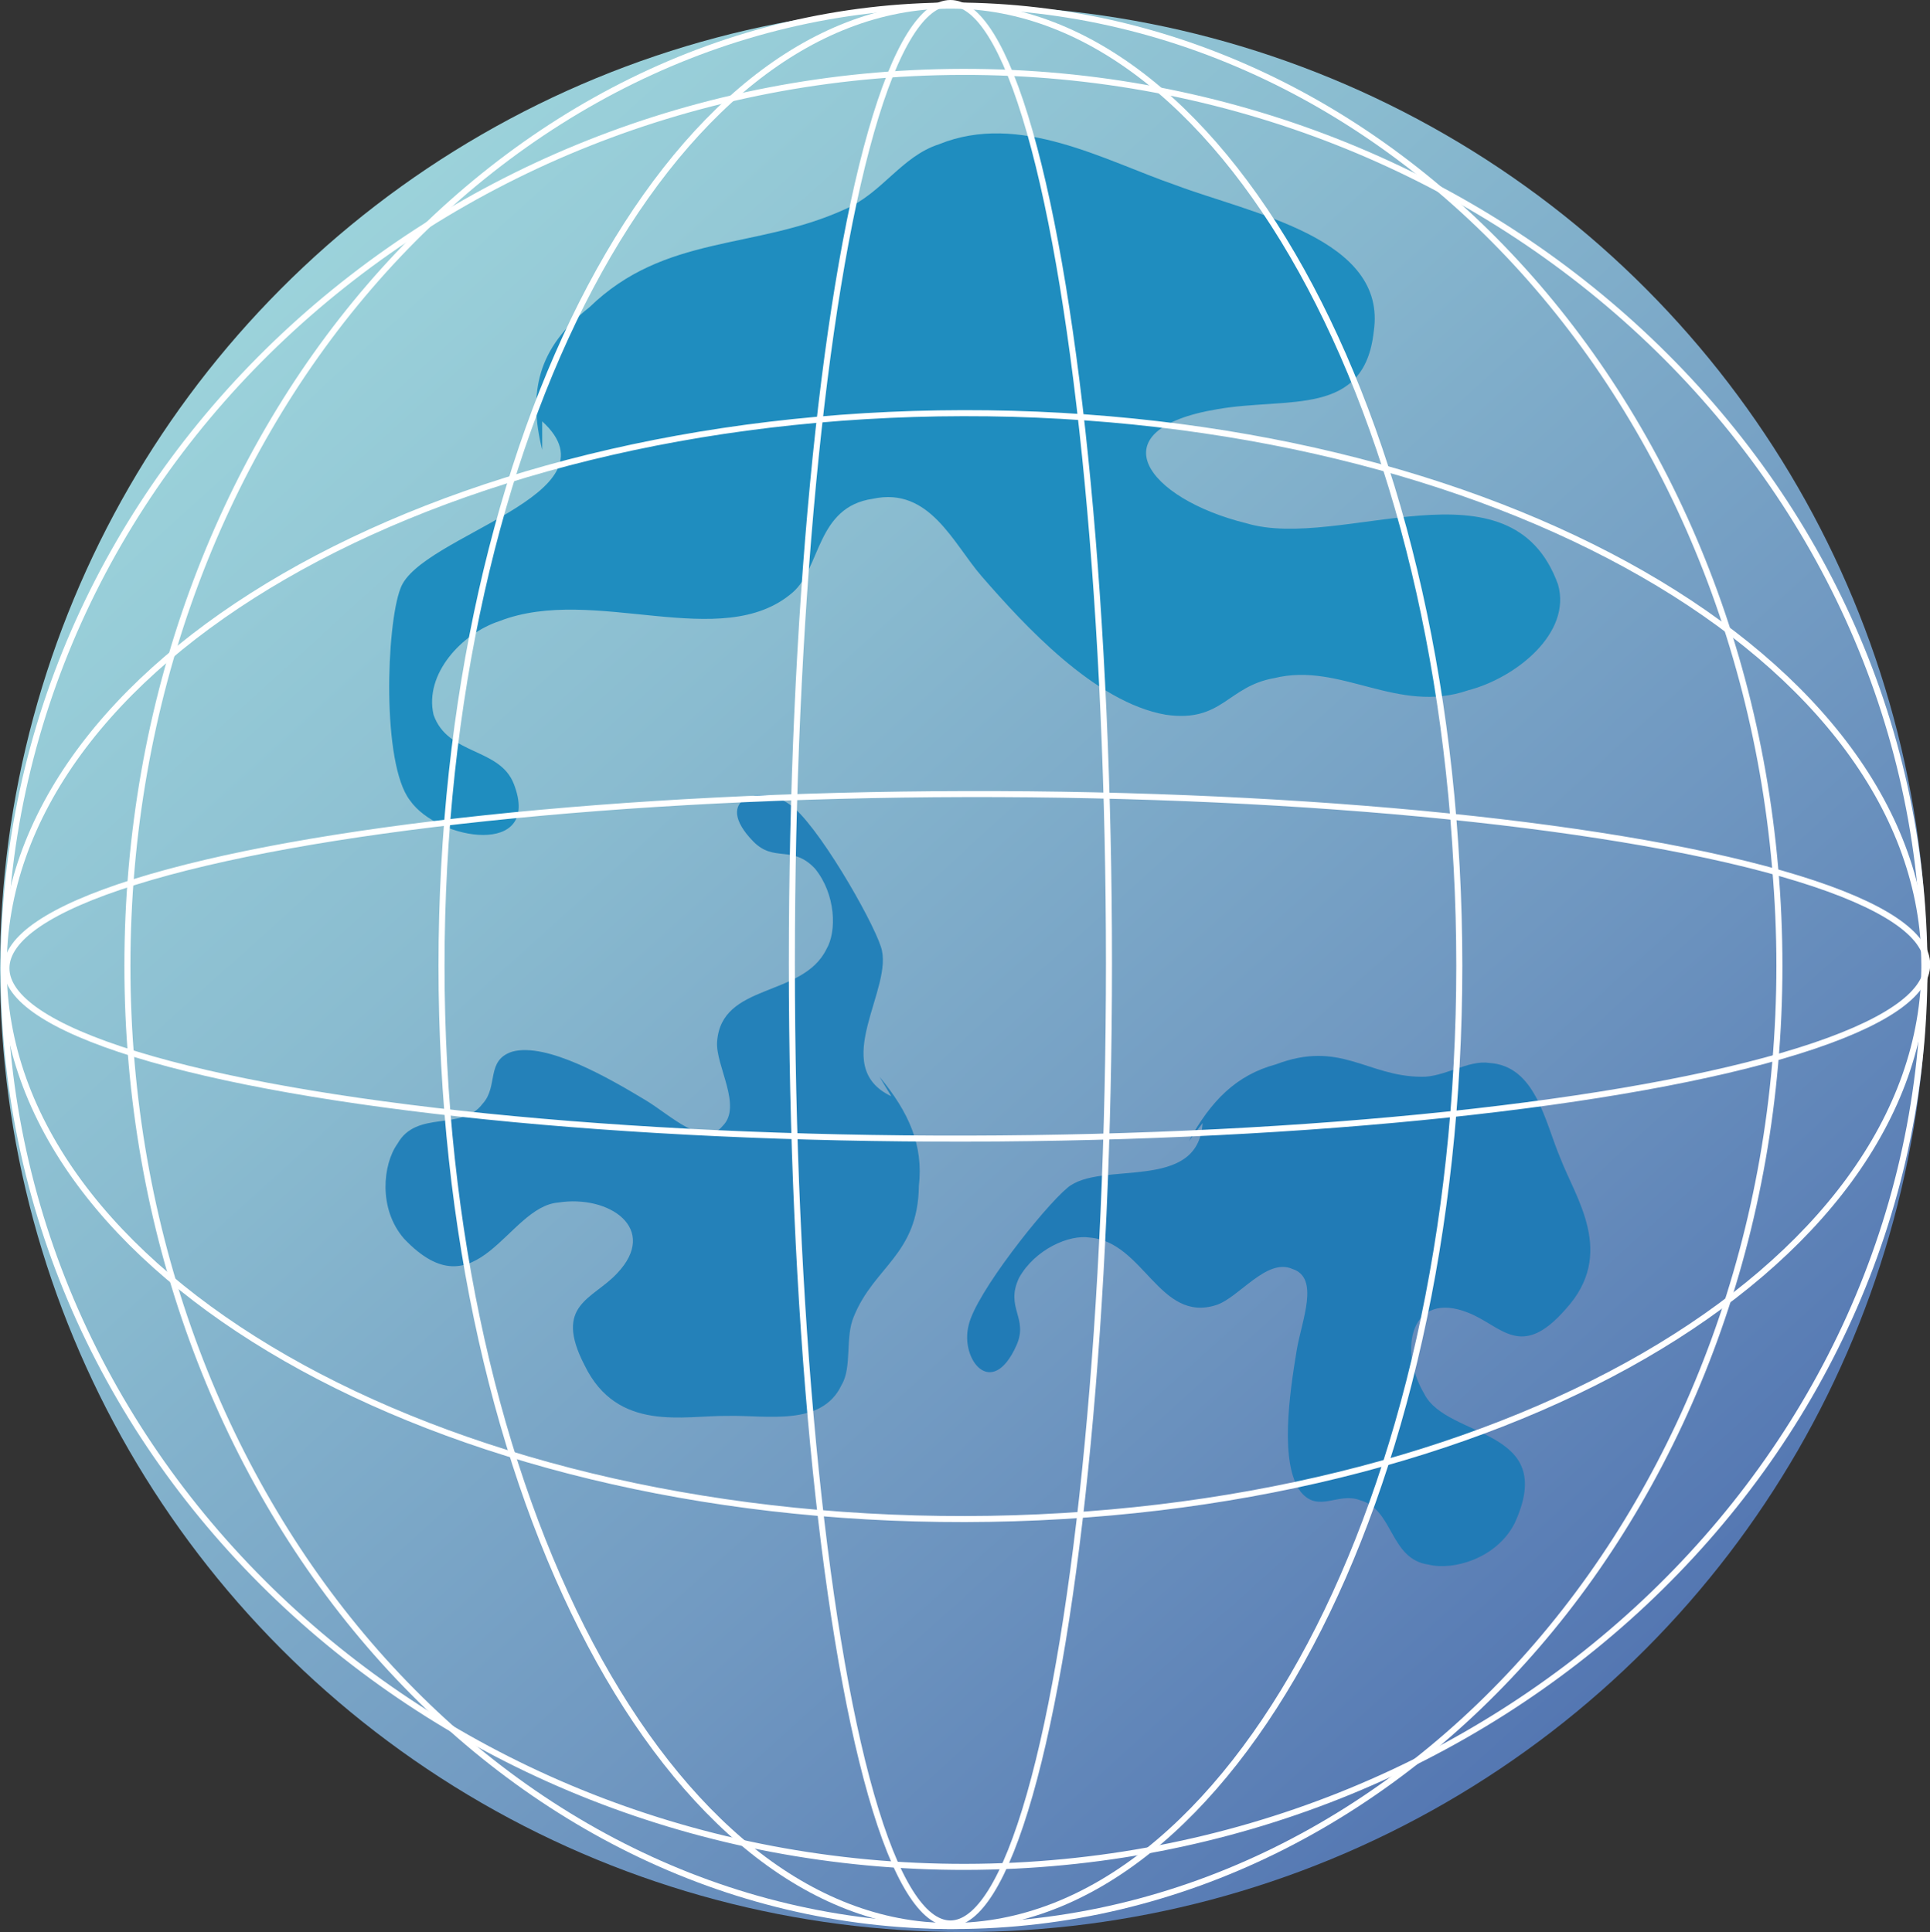 <?xml version="1.0" encoding="utf-8"?>
<!-- Generator: Adobe Illustrator 12.0.0, SVG Export Plug-In . SVG Version: 6.00 Build 51448)  -->
<!DOCTYPE svg PUBLIC "-//W3C//DTD SVG 1.1//EN" "http://www.w3.org/Graphics/SVG/1.1/DTD/svg11.dtd">
<svg  version="1.1" id="Layer_1" xmlns="http://www.w3.org/2000/svg" xmlns:xlink="http://www.w3.org/1999/xlink" width="319.509" height="319.902"
	 viewBox="0 0 319.509 319.902" overflow="visible" enable-background="new 0 0 319.509 319.902" xml:space="preserve">
<rect x="0" y="0" width="319.509" height="319.902" fill="#333333" stroke="none"/>
<g>
	<linearGradient id="XMLID_2_" gradientUnits="userSpaceOnUse" x1="6.691" y1="-8.275" x2="396.672" y2="422.203">
		<stop  offset="0" style="stop-color:#A2DCDE"/>
		<stop  offset="0.113" style="stop-color:#9CD3DB"/>
		<stop  offset="0.284" style="stop-color:#8ABCD0"/>
		<stop  offset="0.49" style="stop-color:#7098C1"/>
		<stop  offset="0.724" style="stop-color:#4B6CAD"/>
		<stop  offset="0.979" style="stop-color:#213A97"/>
		<stop  offset="1" style="stop-color:#1D3695"/>
	</linearGradient>
	<circle fill="url(#XMLID_2_)" cx="159.5" cy="160.402" r="159.5"/>
	<g>
		<path fill="#1F8DBF" d="M89.761,74.485c-2.346-9.446-0.782-16.868,7.822-23.615c12.514-12.145,27.375-9.446,42.235-16.193
			c6.257-2.699,9.385-8.771,15.643-10.795c13.295-5.398,27.375,2.699,39.106,6.747c12.515,4.723,35.196,8.771,32.85,24.291
			c-1.563,14.169-14.078,10.795-25.811,12.82c-20.335,3.374-11.731,14.843,4.693,18.892c15.643,4.723,43.8-11.47,51.62,10.121
			c2.346,8.097-7.038,15.519-14.86,17.543c-11.731,4.048-21.117-4.723-32.066-2.024c-7.821,1.35-8.604,7.422-17.99,6.073
			c-11.731-2.024-23.463-14.844-30.502-22.941c-4.693-5.397-8.604-14.844-17.989-12.82c-9.386,1.35-8.603,11.471-13.296,15.52
			c-11.731,10.121-32.849-1.35-48.492,4.723c-6.257,2.024-12.514,8.771-10.95,15.519c2.346,6.747,10.95,5.397,13.296,11.47
			c4.692,12.145-12.514,9.446-17.207,2.699c-4.692-6.073-3.911-29.014-1.564-35.086c3.128-8.771,36.76-15.518,23.463-27.664"/>
	</g>
	<g>
		<path fill="#217BB6" d="M196.806,188.959c3.661-6.688,7.848-10.95,14.416-12.724c10.678-4.061,15.09,1.998,24.064,2.053
			c3.711,0.114,7.847-2.83,11.23-2.289c7.722,0.457,9.225,9.717,11.781,15.72c2.53,6.659,9.299,15.862,0.9,25.039
			c-7.446,8.548-10.629,2.746-16.118,0.604c-9.451-3.8-11.683,6.004-7.321,13.377c3.733,7.574,22.385,5.512,14.964,21.521
			c-3.01,5.832-10.202,7.805-14.189,6.807c-6.467-0.857-5.839-9.176-11.354-10.66c-3.66-1.43-6.894,2.201-9.851-1.398
			c-3.535-4.717-1.854-16.293-0.651-23.496c0.803-4.803,3.861-11.949-0.725-13.405c-4.263-1.886-8.851,4.774-12.61,5.977
			c-9.401,3.003-11.981-10.46-20.932-11.172c-3.384-0.542-9.05,1.917-11.706,6.662c-2.357,4.974,1.604,6.632-0.428,11.177
			c-4.062,9.09-9.375,2.346-7.92-3.314c1.128-5.23,12.51-19.583,16.346-22.756c5.439-4.66,21.633,0.881,22.387-10.724"/>
	</g>
	<g>
		<path fill="#2481B9" d="M145.601,178.289c4.87,5.868,7.289,11.329,6.519,18.089c-0.158,11.423-7.416,13.293-10.772,21.616
			c-1.473,3.408-0.258,8.338-2.008,11.284c-3.269,7.011-12.432,4.997-18.954,5.163c-7.123-0.101-18.172,2.802-23.61-8.386
			c-5.204-10.071,1.362-10.894,5.375-15.208c7.014-7.387-1.279-13.072-9.74-11.733c-8.418,0.681-13.371,18.78-25.52,5.984
			c-4.313-4.946-3.499-12.36-1.102-15.699c3.178-5.696,10.681-2.049,14.093-6.63c2.677-2.876,0.492-7.22,4.929-8.643
			c5.687-1.55,15.831,4.277,22.084,8.049c4.169,2.516,9.687,7.991,12.729,4.265c3.323-3.269-1.179-9.987-0.911-13.926
			c0.671-9.846,14.138-7.286,18.096-15.345c1.751-2.946,1.552-9.119-1.882-13.337c-3.755-4.023-6.756-0.952-10.233-4.515
			c-6.955-7.124,1.272-9.579,5.999-6.142c4.447,2.975,13.599,18.843,15.135,23.578c2.329,6.773-8.787,19.787,1.724,24.763"/>
	</g>
</g>
<ellipse fill="none" stroke="#FFFFFF" cx="157.34" cy="159.492" rx="26.249" ry="158.992"/>
<path fill="none" stroke="#FFFFFF" d="M241.585,159.91c0,87.809-37.718,158.992-84.249,158.992
	c-46.525,0-84.244-71.184-84.244-158.992S110.811,0.918,157.336,0.918C203.867,0.918,241.585,72.101,241.585,159.91z"/>
<path fill="none" stroke="#FFFFFF" d="M294.58,159.91c0,87.809-61.222,158.992-136.748,158.992
	c-75.517,0-136.74-71.184-136.74-158.992S82.315,0.918,157.832,0.918C233.358,0.918,294.58,72.101,294.58,159.91z"/>
<g>
	
		<ellipse transform="matrix(0.002 1 -1 0.002 319.7 -0.333)" fill="none" stroke="#FFFFFF" cx="160.017" cy="159.967" rx="28.525" ry="158.992"/>
	<path fill="none" stroke="#FFFFFF" d="M159.759,251.52C71.951,251.674,0.696,210.809,0.607,160.241
		c-0.088-50.56,71.022-91.676,158.831-91.83c87.81-0.154,159.063,40.712,159.153,91.272
		C318.679,210.251,247.568,251.367,159.759,251.52z"/>
	<path fill="none" stroke="#FFFFFF" d="M159.86,309.112C72.052,309.266,0.751,242.858,0.607,160.781
		C0.463,78.713,71.531,12.055,159.339,11.901c87.808-0.154,159.108,66.255,159.252,148.322
		C318.734,242.3,247.669,308.958,159.86,309.112z"/>
</g>
</svg>
